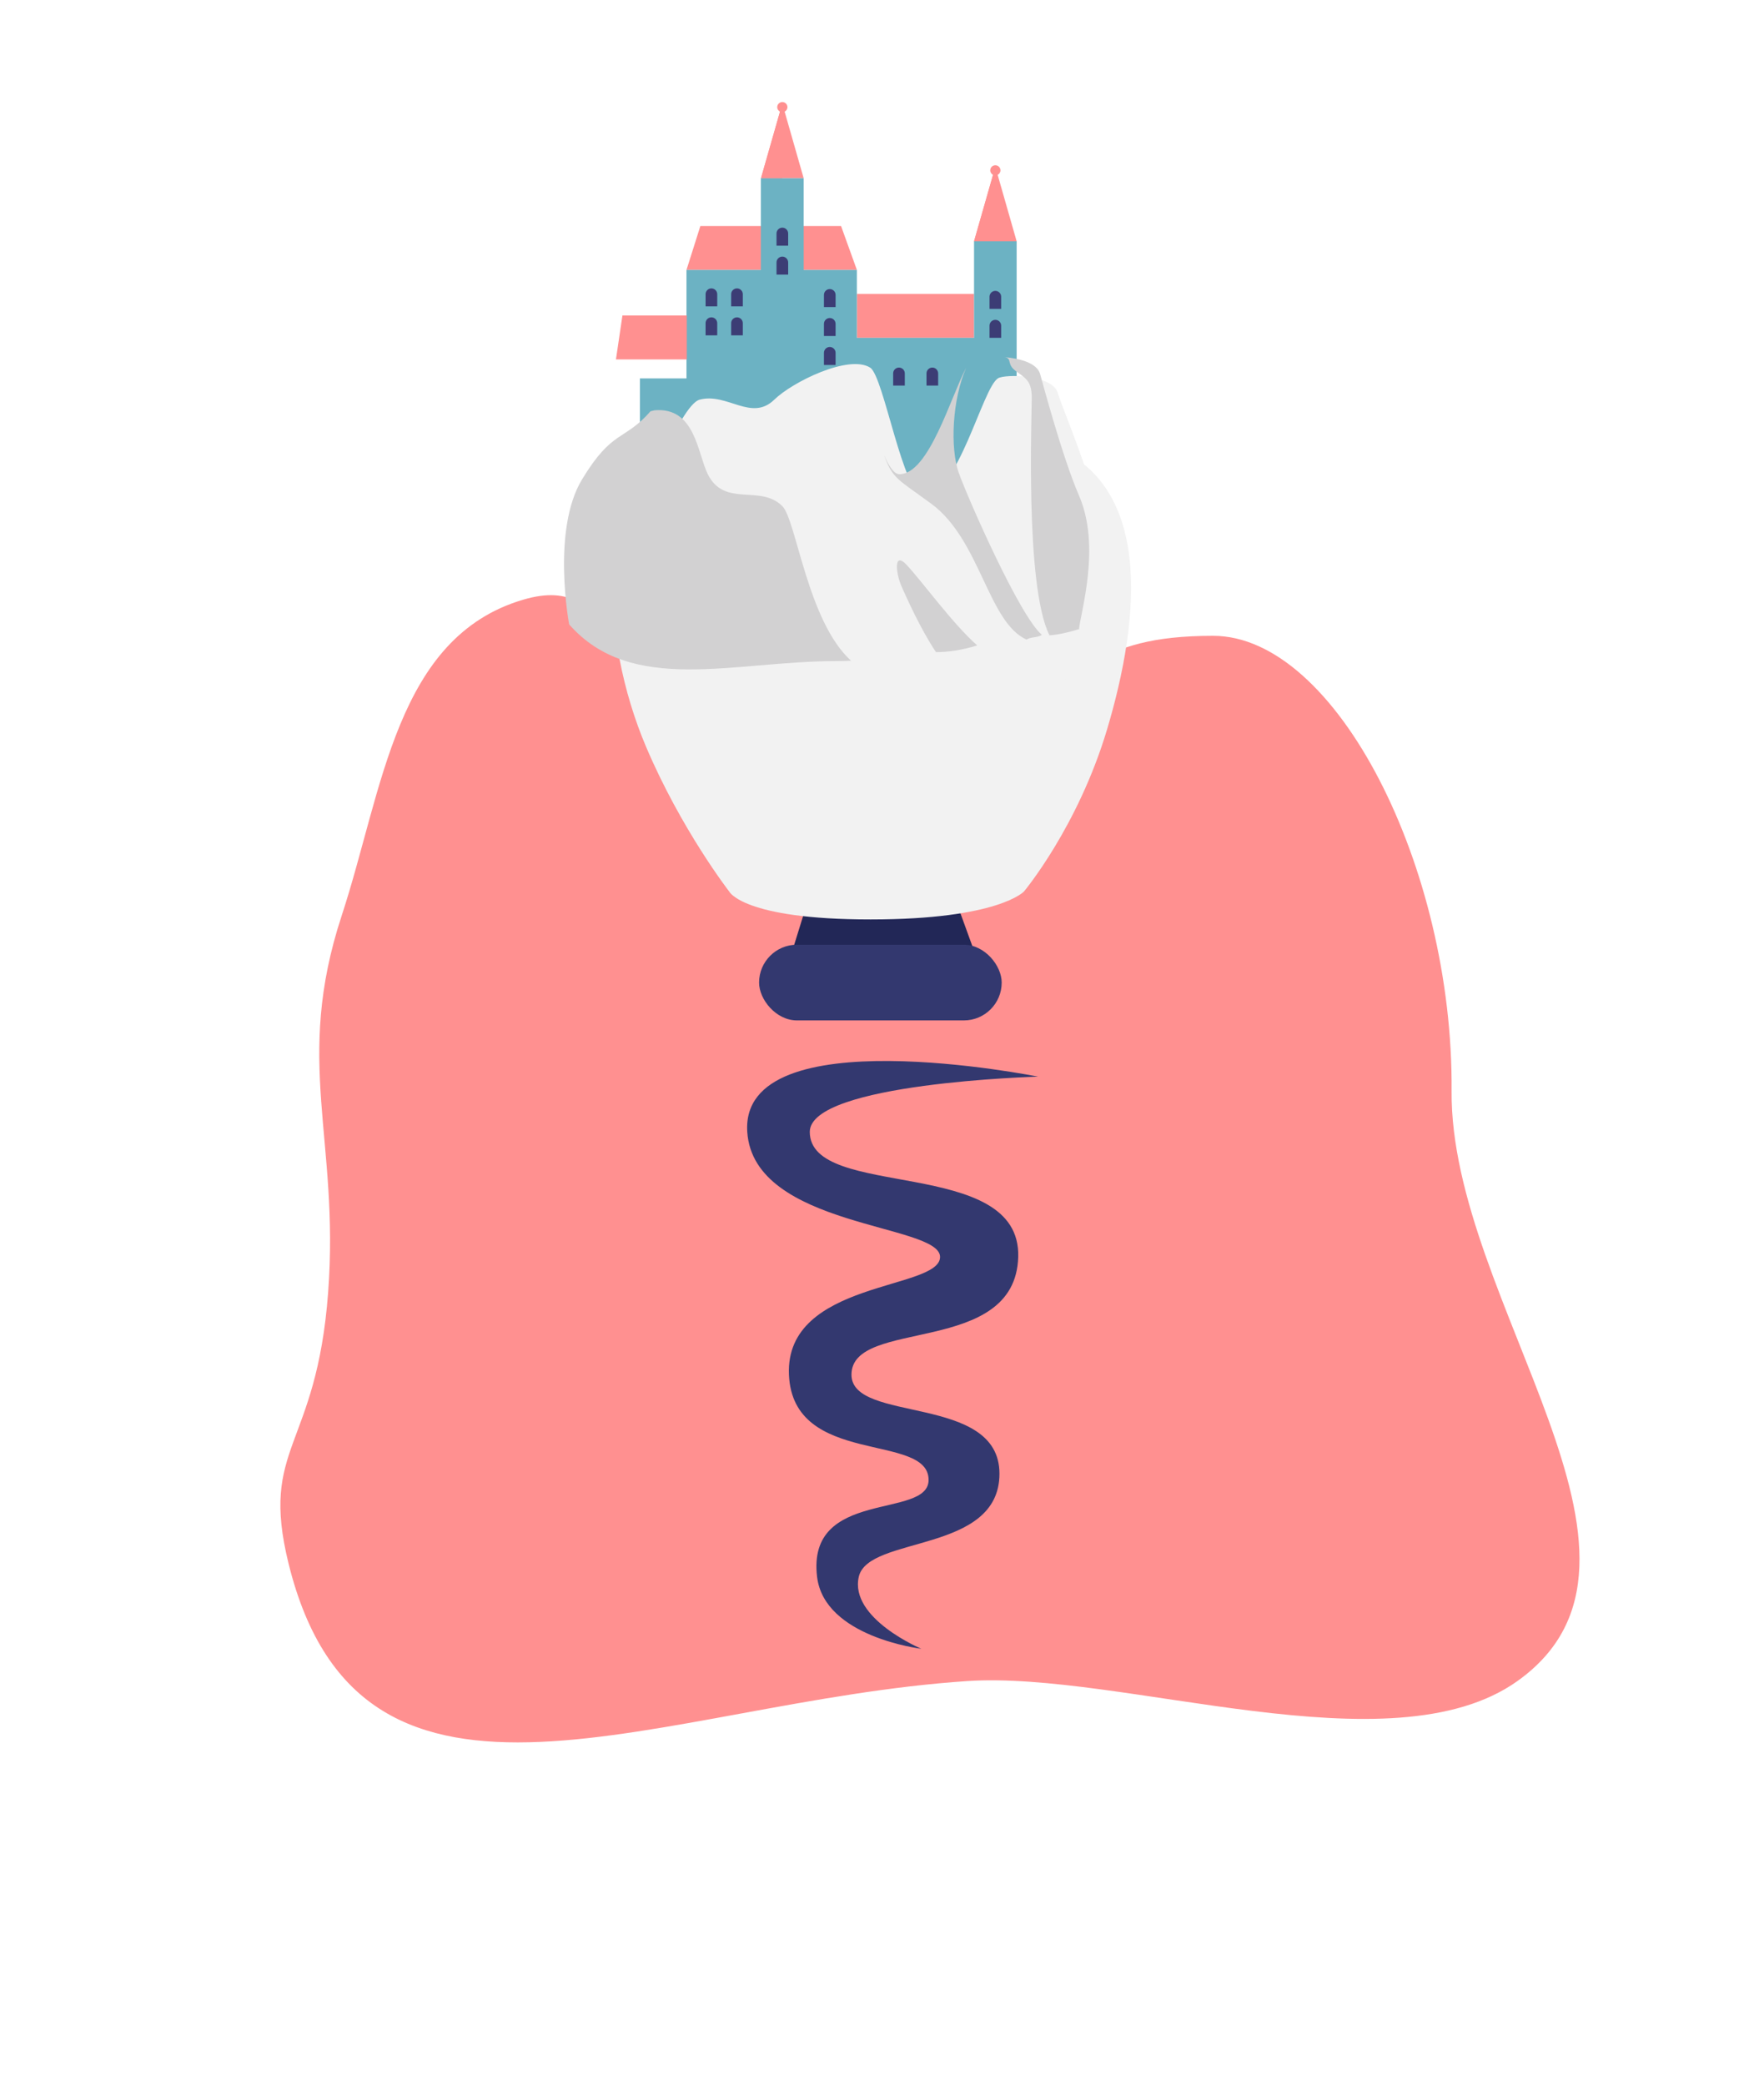 <svg width="368" height="435" viewBox="0 0 368 435" fill="none" xmlns="http://www.w3.org/2000/svg" xmlns:xlink="http://www.w3.org/1999/xlink">
<g filter="url(#filter0_i)">
<path d="M99.121 121.114C119.797 114.998 114.559 140.464 136.075 141.857C165.646 143.77 166.038 156.465 191.764 147.126C217.489 137.786 217.418 128.646 243.072 128.646C268.727 128.646 293.215 176.907 292.827 223.603C292.462 267.607 342.393 321.168 306.556 346.708C280.169 365.513 224.094 344.544 191.764 346.708C127.828 350.986 65.564 384.428 50.204 322.217C44.117 297.561 56.021 298.445 58.46 265.562C60.84 233.472 51.253 217.561 61.292 186.989C69.924 160.701 72.589 128.961 99.121 121.114Z" fill="#FF9090"/>
</g>
<mask id="mask0" mask-type="alpha" maskUnits="userSpaceOnUse" x="48" y="120" width="272" height="240">
<path d="M99.121 121.548C119.797 115.433 114.559 140.899 136.075 142.291C165.646 144.205 166.038 156.9 191.764 147.561C217.489 138.221 217.418 129.081 243.072 129.081C268.727 129.081 293.215 177.342 292.827 224.037C292.462 268.042 342.393 321.603 306.556 347.143C280.169 365.948 224.094 344.979 191.764 347.143C127.828 351.421 65.564 384.862 50.204 322.652C44.117 297.996 56.021 298.88 58.46 265.997C60.84 233.907 51.253 217.996 61.292 187.423C69.924 161.135 72.589 129.396 99.121 121.548Z" fill="#FF9090"/>
</mask>
<g mask="url(#mask0)">
<rect x="183.491" y="-7.975" width="524.849" height="233.819" transform="rotate(90 183.491 -7.975)" fill="url(#pattern0)" fill-opacity="0.05"/>
<rect x="418.139" y="-36.166" width="524.849" height="234.648" transform="rotate(90 418.139 -36.166)" fill="url(#pattern1)" fill-opacity="0.05"/>
</g>
<g filter="url(#filter1_d)">
<path d="M145.891 232.133C144.323 208.072 206.548 220.61 206.548 220.61C206.548 220.61 158.935 221.915 158.935 232.133C158.935 246.482 203.022 237.028 202.417 258.222C201.822 279.098 167.632 270.832 167.632 282.789C167.632 293.008 198.504 286.703 198.504 303.443C198.504 320.184 171.11 316.27 169.153 324.967C167.196 333.663 182.198 339.968 182.198 339.968C182.198 339.968 161.979 337.576 160.457 324.967C158.221 306.438 183.72 313.009 183.72 304.748C183.72 294.747 155.406 302.099 154.587 282.789C153.75 263.048 186.112 265.179 186.112 258.222C186.112 251.265 147.197 252.185 145.891 232.133Z" fill="#33386F"/>
</g>
<g filter="url(#filter2_d)">
<path d="M160.024 179.088L153.742 199.37H195.023L187.664 179.088H160.024Z" fill="#222757"/>
</g>
<g filter="url(#filter3_d)">
<path d="M135.44 88.392C149.123 83.884 160.092 92.816 171.614 95.63C171.614 95.63 194.101 83.895 207.788 88.392C230.977 96.013 227.807 125.183 220.974 148.103C214.887 168.52 203.616 181.985 203.616 181.985C203.616 181.985 198.275 187.817 171.614 187.817C144.953 187.817 142.12 181.985 142.12 181.985C142.12 181.985 132.103 169.071 124.743 151.713C115.342 129.541 112.706 95.883 135.44 88.392Z" fill="#F2F2F2"/>
</g>
<path d="M175.458 47.151H146.108L143.212 56.316H144.414H177.557H178.76L175.458 47.151Z" fill="#FF9090"/>
<path d="M203.201 61.315H178.761V70.48H203.201V61.315Z" fill="#FF9090"/>
<path d="M205.976 70.48H166.65V111.305H205.976V70.48Z" fill="#6CB2C3"/>
<path d="M208.711 35.539C208.711 34.951 208.234 34.475 207.646 34.475C207.058 34.475 206.582 34.951 206.582 35.539C206.582 35.967 206.838 36.331 207.202 36.5V44.519H208.091V36.5C208.455 36.331 208.711 35.967 208.711 35.539Z" fill="#FF9090"/>
<path d="M212.089 50.34H203.202V98.109H212.089V50.34Z" fill="#6CB2C3"/>
<path d="M212.089 50.34L207.645 34.788L203.202 50.34" fill="#FF9090"/>
<path d="M207.645 34.788L203.202 50.34H207.645V34.788Z" fill="#FF9090"/>
<path d="M207.645 60.683C206.974 60.683 206.43 61.227 206.43 61.898V64.438H208.86V61.898C208.86 61.226 208.316 60.683 207.645 60.683Z" fill="#3C3D75"/>
<path d="M207.645 66.723C206.974 66.723 206.43 67.267 206.43 67.938V70.478H208.86V67.938C208.86 67.266 208.316 66.723 207.645 66.723Z" fill="#3C3D75"/>
<path d="M187.542 76.685C186.871 76.685 186.327 77.229 186.327 77.9V80.441H188.757V77.9C188.757 77.229 188.213 76.685 187.542 76.685Z" fill="#3C3D75"/>
<path d="M194.499 76.685C193.828 76.685 193.284 77.229 193.284 77.9V80.441H195.714V77.9C195.714 77.229 195.17 76.685 194.499 76.685Z" fill="#3C3D75"/>
<path d="M178.76 56.316H143.212V97.141H178.76V56.316Z" fill="#6CB2C3"/>
<path d="M143.282 65.815H129.85L128.498 74.98H129.059H143.282V65.815Z" fill="#FF9090"/>
<g filter="url(#filter4_d)">
<path d="M143.282 74.946H128.498V115.819H143.282V74.946Z" fill="#6CB2C3"/>
</g>
<path d="M164.272 22.352C164.272 21.764 163.796 21.288 163.208 21.288C162.62 21.288 162.143 21.764 162.143 22.352C162.143 22.78 162.399 23.144 162.763 23.313V31.332H163.652V23.313C164.016 23.144 164.272 22.78 164.272 22.352Z" fill="#FF9090"/>
<path d="M167.65 37.153H158.763V84.921H167.65V37.153Z" fill="#6CB2C3"/>
<path d="M163.206 37.153H158.763V84.921H163.206V37.153Z" fill="#6CB2C3"/>
<path d="M167.65 37.153L163.206 21.601L158.763 37.153" fill="#FF9090"/>
<path d="M163.206 21.601L158.763 37.153H163.206V21.601Z" fill="#FF9090"/>
<path d="M163.208 47.495C162.537 47.495 161.993 48.039 161.993 48.71V51.251H164.423V48.71C164.423 48.039 163.879 47.495 163.208 47.495Z" fill="#3C3D75"/>
<path d="M163.208 53.535C162.537 53.535 161.993 54.08 161.993 54.751V57.291H164.423V54.751C164.423 54.079 163.879 53.535 163.208 53.535Z" fill="#3C3D75"/>
<path d="M173.104 60.305C172.433 60.305 171.889 60.849 171.889 61.52V64.061H174.319V61.52C174.319 60.849 173.775 60.305 173.104 60.305Z" fill="#3C3D75"/>
<path d="M173.103 66.346C172.432 66.346 171.888 66.889 171.888 67.561V70.101H174.318V67.561C174.318 66.889 173.774 66.346 173.103 66.346Z" fill="#3C3D75"/>
<path d="M173.103 72.386C172.432 72.386 171.888 72.93 171.888 73.601V76.142H174.318V73.601C174.318 72.93 173.774 72.386 173.103 72.386Z" fill="#3C3D75"/>
<g filter="url(#filter5_d)">
<path d="M156.542 79.367C151.764 84.03 146.729 77.886 140.99 79.367C136.654 80.486 128.77 102.973 123.215 110.472L120.91 112.931C133.936 127.761 153.025 137.133 174.316 137.133C193.898 137.133 212.826 128.844 225.68 116.036C227.202 105.166 216.782 81.883 215.671 77.995C214.56 74.107 204.68 73.998 203.199 74.923C199.902 76.984 194.868 99.363 187.647 99.363C183.389 99.363 179.385 74.507 176.538 72.701C172.088 69.879 160.313 75.687 156.542 79.367Z" fill="#F2F2F2"/>
</g>
<path d="M148.499 120.167L225.462 109.297C225.462 109.297 226.766 114.514 225.896 123.646C224.848 134.656 219.374 151.474 219.374 151.474H148.499V120.167Z" fill="#F2F2F2"/>
<path d="M148.411 60.162C147.74 60.162 147.196 60.706 147.196 61.377V63.918H149.626V61.377C149.626 60.706 149.082 60.162 148.411 60.162Z" fill="#3C3D75"/>
<path d="M148.41 66.203C147.739 66.203 147.195 66.747 147.195 67.418V69.958H149.625V67.418C149.625 66.746 149.081 66.203 148.41 66.203Z" fill="#3C3D75"/>
<path d="M153.748 60.162C153.077 60.162 152.533 60.706 152.533 61.377V63.918H154.963V61.377C154.963 60.706 154.419 60.162 153.748 60.162Z" fill="#3C3D75"/>
<path d="M153.748 66.203C153.077 66.203 152.533 66.747 152.533 67.418V69.958H154.963V67.418C154.963 66.746 154.419 66.203 153.748 66.203Z" fill="#3C3D75"/>
<path d="M200.052 98.741C198.137 93.436 198.676 83.265 201.563 76.709C198.311 82.873 193.764 98.926 187.647 98.926C186.527 98.926 185.456 97.327 184.424 94.915C186.235 99.961 187.317 99.957 194.312 105.116C204.496 112.627 206.148 129.881 214.157 133.429C215.059 132.821 216.474 133.08 217.347 132.432C212.786 128.642 202.069 104.327 200.052 98.741Z" fill="#D2D1D2"/>
<path d="M177.544 137.84C168.446 129.597 166.134 108.518 163.208 105.592C158.579 100.963 151.174 105.962 147.656 98.927C145.503 94.621 145.064 84.855 136.547 85.596L135.708 85.805C130.159 92.122 127.799 89.484 121.411 100.037C115.023 110.591 118.734 130.264 118.734 130.264C131.76 145.094 153.08 137.92 174.372 137.92C175.436 137.92 176.491 137.886 177.544 137.84Z" fill="#D2D1D2"/>
<path d="M216.976 77.994C216.331 75.737 212.732 74.758 209.535 74.511C211.228 74.731 209.931 75.936 211.864 77.369C213.808 78.81 215.133 79.366 215.234 82.56C215.325 85.434 213.72 122.072 218.919 132.493C217.922 132.493 219.915 132.85 225.099 131.255C225.497 127.467 229.684 113.953 225.099 103.387C221.658 95.459 217.575 80.091 216.976 77.994Z" fill="#D2D1D2"/>
<path d="M189.16 117.867C186.374 114.863 186.846 119.617 188.142 122.483C189.024 124.433 191.96 131.141 195.265 136.047C197.679 136.047 200.669 135.647 203.859 134.65C198.7 130.072 192.493 121.46 189.16 117.867Z" fill="#D2D1D2"/>
<g filter="url(#filter6_d)">
<rect x="148.357" y="193.088" width="50.614" height="15.794" rx="7.897" fill="#33386F"/>
</g>
<mask id="mask1" mask-type="alpha" maskUnits="userSpaceOnUse" x="48" y="21" width="272" height="339">
<path d="M99.121 121.114C119.797 114.998 114.559 140.464 136.075 141.857C165.646 143.77 166.038 156.465 191.764 147.126C217.489 137.786 217.418 128.646 243.072 128.646C268.727 128.646 293.215 176.907 292.827 223.603C292.462 267.607 342.393 321.168 306.556 346.708C280.169 365.513 224.094 344.544 191.764 346.708C127.828 350.986 65.564 384.428 50.204 322.217C44.117 297.561 56.021 298.445 58.46 265.562C60.84 233.472 51.253 217.561 61.292 186.989C69.924 160.701 72.589 128.961 99.121 121.114Z" fill="#FF9090"/>
<path d="M160.024 179.088L153.742 199.37H195.023L187.664 179.088H160.024Z" fill="#222757"/>
<path d="M135.44 88.392C149.123 83.884 160.092 92.816 171.614 95.63C171.614 95.63 194.101 83.895 207.788 88.392C230.977 96.013 227.807 125.183 220.974 148.103C214.887 168.52 203.616 181.985 203.616 181.985C203.616 181.985 198.275 187.817 171.614 187.817C144.953 187.817 142.121 181.985 142.121 181.985C142.121 181.985 132.103 169.071 124.743 151.713C115.342 129.541 112.706 95.883 135.44 88.392Z" fill="#F2F2F2"/>
<path d="M177.557 47.151L144.414 47.151H143.212V56.316H144.414H177.557H178.76V47.151L177.557 47.151Z" fill="#FF9090"/>
<path d="M203.201 61.315H178.761V70.48H203.201V61.315Z" fill="#FF9090"/>
<path d="M205.976 70.48H166.649V111.305H205.976V70.48Z" fill="#3C3D75"/>
<path d="M203.201 70.48H178.761V72.631H203.201V70.48Z" fill="#3C3D75"/>
<path d="M208.711 35.539C208.711 34.951 208.234 34.475 207.646 34.475C207.058 34.475 206.582 34.951 206.582 35.539C206.582 35.967 206.838 36.331 207.202 36.5V44.519H208.091V36.5C208.455 36.331 208.711 35.967 208.711 35.539Z" fill="#FF9090"/>
<path d="M212.089 50.34H203.202V98.109H212.089V50.34Z" fill="#2C2D63"/>
<path d="M207.645 50.34H203.202V98.109H207.645V50.34Z" fill="#2C2D63"/>
<path d="M212.089 50.34L207.645 34.788L203.202 50.34" fill="#FF9090"/>
<path d="M212.089 56.068H203.202V58.221H212.089V56.068Z" fill="#2C2D63"/>
<path d="M212.089 50.34H203.202V52.493H212.089V50.34Z" fill="#2C2D63"/>
<path d="M207.645 34.788L203.202 50.34H207.645V34.788Z" fill="#FF9090"/>
<path d="M207.645 60.683C206.974 60.683 206.43 61.227 206.43 61.898V64.438H208.86V61.898C208.86 61.226 208.316 60.683 207.645 60.683Z" fill="#6CB2C3"/>
<path d="M207.645 66.723C206.974 66.723 206.43 67.267 206.43 67.938V70.478H208.86V67.938C208.86 67.266 208.316 66.723 207.645 66.723Z" fill="#6CB2C3"/>
<path d="M194.313 70.478H185.425V118.247H194.313V70.478Z" fill="#2C2D63"/>
<path d="M189.869 70.478H185.425V118.247H189.869V70.478Z" fill="#2C2D63"/>
<path d="M194.313 76.207H185.425V78.359H194.313V76.207Z" fill="#2C2D63"/>
<path d="M194.313 70.478H185.425V72.631H194.313V70.478Z" fill="#2C2D63"/>
<path d="M189.871 80.821C189.2 80.821 188.656 81.365 188.656 82.036V84.576H191.086V82.036C191.086 81.365 190.542 80.821 189.871 80.821Z" fill="#6CB2C3"/>
<path d="M189.871 86.861C189.2 86.861 188.656 87.405 188.656 88.076V90.617H191.086V88.076C191.086 87.405 190.542 86.861 189.871 86.861Z" fill="#6CB2C3"/>
<path d="M178.76 56.316H143.212V97.141H178.76V56.316Z" fill="#3C3D75"/>
<path d="M178.76 56.316H143.212V58.352H178.76V56.316Z" fill="#3C3D75"/>
<path d="M164.272 22.352C164.272 21.764 163.796 21.288 163.208 21.288C162.62 21.288 162.143 21.764 162.143 22.352C162.143 22.78 162.399 23.144 162.763 23.313V31.332H163.652V23.313C164.017 23.144 164.272 22.78 164.272 22.352Z" fill="#FF9090"/>
<path d="M167.65 37.153H158.763V84.921H167.65V37.153Z" fill="#2C2D63"/>
<path d="M163.206 37.153H158.763V84.921H163.206V37.153Z" fill="#2C2D63"/>
<path d="M167.65 37.153L163.206 21.601L158.763 37.153" fill="#FF9090"/>
<path d="M167.65 42.881H158.763V45.033H167.65V42.881Z" fill="#2C2D63"/>
<path d="M167.65 37.153H158.763V39.305H167.65V37.153Z" fill="#2C2D63"/>
<path d="M163.206 21.601L158.763 37.153H163.206V21.601Z" fill="#FF9090"/>
<path d="M163.208 47.495C162.537 47.495 161.993 48.039 161.993 48.71V51.251H164.423V48.71C164.423 48.039 163.879 47.495 163.208 47.495Z" fill="#6CB2C3"/>
<path d="M163.208 53.535C162.537 53.535 161.993 54.08 161.993 54.751V57.291H164.423V54.751C164.423 54.079 163.879 53.535 163.208 53.535Z" fill="#6CB2C3"/>
<path d="M173.104 60.305C172.433 60.305 171.888 60.849 171.888 61.52V64.061H174.319V61.52C174.319 60.849 173.774 60.305 173.104 60.305Z" fill="#6CB2C3"/>
<path d="M173.103 66.346C172.432 66.346 171.888 66.889 171.888 67.561V70.101H174.318V67.561C174.318 66.889 173.774 66.346 173.103 66.346Z" fill="#6CB2C3"/>
<path d="M173.103 72.386C172.432 72.386 171.888 72.93 171.888 73.601V76.142H174.318V73.601C174.318 72.93 173.774 72.386 173.103 72.386Z" fill="#6CB2C3"/>
<path d="M156.542 79.367C151.764 84.03 146.729 77.886 140.99 79.367C136.654 80.486 128.77 102.973 123.215 110.472L120.91 112.931C133.936 127.761 153.025 137.133 174.316 137.133C193.898 137.133 211.623 129.212 224.478 116.405C220.974 111.027 216.782 81.883 215.671 77.995C214.56 74.107 204.68 73.998 203.199 74.923C199.902 76.984 194.868 99.363 187.647 99.363C183.389 99.363 179.385 74.507 176.538 72.701C172.088 69.879 160.313 75.687 156.542 79.367Z" fill="#F2F2F2"/>
<path d="M200.052 99.177C198.137 93.873 198.677 83.701 201.563 77.145C198.311 83.309 193.764 99.363 187.647 99.363C186.528 99.363 185.456 97.763 184.425 95.351C186.236 100.397 187.318 100.393 194.313 105.552C204.496 113.064 206.415 129.744 214.424 133.292C215.327 132.684 216.741 132.943 217.614 132.295C213.054 128.505 202.069 104.763 200.052 99.177Z" fill="#D2D1D2"/>
<path d="M177.544 138.276C168.446 130.033 166.135 108.954 163.209 106.028C158.58 101.399 151.174 106.398 147.656 99.363C145.503 95.057 145.064 85.291 136.547 86.032L135.709 86.242C130.16 92.558 127.799 89.92 121.411 100.474C115.023 111.027 118.734 130.701 118.734 130.701C131.761 145.531 153.08 138.356 174.372 138.356C175.436 138.356 176.492 138.322 177.544 138.276Z" fill="#D2D1D2"/>
<path d="M215.672 77.996C215.027 75.738 211.428 74.76 208.231 74.513C209.924 74.732 208.627 75.937 210.56 77.371C212.504 78.812 213.829 79.367 213.93 82.561C214.021 85.436 212.416 122.074 217.615 132.495C216.618 132.495 219.807 132.694 224.991 131.099C225.389 127.312 228.38 113.955 223.795 103.389C220.354 95.461 216.271 80.092 215.672 77.996Z" fill="#D2D1D2"/>
<path d="M189.16 118.303C186.374 115.299 186.846 120.054 188.142 122.919C189.024 124.869 191.961 131.577 195.265 136.483C197.679 136.483 200.67 136.083 203.859 135.086C198.7 130.508 192.493 121.896 189.16 118.303Z" fill="#D2D1D2"/>
<path d="M148.411 60.162C147.74 60.162 147.196 60.706 147.196 61.377V63.918H149.626V61.377C149.626 60.706 149.082 60.162 148.411 60.162Z" fill="#6CB2C3"/>
<path d="M148.41 66.203C147.739 66.203 147.195 66.747 147.195 67.418V69.958H149.625V67.418C149.625 66.746 149.081 66.203 148.41 66.203Z" fill="#6CB2C3"/>
<path d="M153.748 60.162C153.077 60.162 152.533 60.706 152.533 61.377V63.918H154.963V61.377C154.963 60.706 154.419 60.162 153.748 60.162Z" fill="#6CB2C3"/>
<path d="M153.748 66.203C153.077 66.203 152.533 66.747 152.533 67.418V69.958H154.963V67.418C154.963 66.746 154.419 66.203 153.748 66.203Z" fill="#6CB2C3"/>
<path d="M159.587 234.827C166.5 246.785 206.63 241.147 206.765 258.272C206.899 275.398 158.239 273.294 158.239 280.371C158.239 281.149 158.249 281.776 158.266 282.279C158.974 282.259 158.402 286.298 158.266 282.279C158.257 282.279 158.248 282.28 158.239 282.281C157.396 282.421 149.975 282.34 146.37 282.281C144.69 263.251 190.742 265.355 190.686 258.272C190.626 250.626 146.37 254.617 146.37 232.568C146.37 209.173 206.765 221.262 206.765 221.262C206.765 221.262 152.674 222.87 159.587 234.827Z" fill="#33386F"/>
<path d="M206.765 304.181C206.624 286.205 161.075 292.39 158.239 280.348L146.37 280.348C145.264 302.369 190.626 296.535 190.686 304.181C190.742 311.264 146.37 309.086 146.37 328.19C146.37 335.402 154.152 341.925 154.152 341.925C154.994 341.785 148.934 328.217 158.239 324.749C167.543 321.282 206.899 321.306 206.765 304.181Z" fill="#33386F"/>
<rect x="148.357" y="193.088" width="50.614" height="15.794" rx="7.897" fill="#33386F"/>
</mask>
<g mask="url(#mask1)">
<rect x="183.491" y="-70.975" width="524.849" height="233.819" transform="rotate(90 183.491 -70.975)" fill="url(#pattern2)" fill-opacity="0.05"/>
<rect x="418.139" y="-99.166" width="524.849" height="234.648" transform="rotate(90 418.139 -99.166)" fill="url(#pattern3)" fill-opacity="0.05"/>
</g>
<defs>
<filter id="filter0_i" x="48.491" y="120.167" width="281.018" height="243.337" filterUnits="userSpaceOnUse" color-interpolation-filters="sRGB">
<feFlood flood-opacity="0" result="BackgroundImageFix"/>
<feBlend mode="normal" in="SourceGraphic" in2="BackgroundImageFix" result="shape"/>
<feColorMatrix in="SourceAlpha" type="matrix" values="0 0 0 0 0 0 0 0 0 0 0 0 0 0 0 0 0 0 127 0" result="hardAlpha"/>
<feOffset dx="10" dy="4"/>
<feGaussianBlur stdDeviation="5"/>
<feComposite in2="hardAlpha" operator="arithmetic" k2="-1" k3="1"/>
<feColorMatrix type="matrix" values="0 0 0 0 0 0 0 0 0 0 0 0 0 0 0 0 0 0 0.4 0"/>
<feBlend mode="normal" in2="shape" result="effect1_innerShadow"/>
</filter>
<pattern id="pattern0" patternContentUnits="objectBoundingBox" width="1" height="1">
<use xlink:href="#image0" transform="translate(0 -0.342) scale(0.003 0.007)"/>
</pattern>
<pattern id="pattern1" patternContentUnits="objectBoundingBox" width="1" height="1">
<use xlink:href="#image0" transform="translate(0 -0.339) scale(0.003 0.007)"/>
</pattern>
<filter id="filter1_d" x="145.861" y="216.345" width="75.686" height="132.623" filterUnits="userSpaceOnUse" color-interpolation-filters="sRGB">
<feFlood flood-opacity="0" result="BackgroundImageFix"/>
<feColorMatrix in="SourceAlpha" type="matrix" values="0 0 0 0 0 0 0 0 0 0 0 0 0 0 0 0 0 0 127 0"/>
<feOffset dx="10" dy="4"/>
<feGaussianBlur stdDeviation="2.5"/>
<feColorMatrix type="matrix" values="0 0 0 0 0 0 0 0 0 0 0 0 0 0 0 0 0 0 0.4 0"/>
<feBlend mode="normal" in2="BackgroundImageFix" result="effect1_dropShadow"/>
<feBlend mode="normal" in="SourceGraphic" in2="effect1_dropShadow" result="shape"/>
</filter>
<filter id="filter2_d" x="153.742" y="173.088" width="61.281" height="40.282" filterUnits="userSpaceOnUse" color-interpolation-filters="sRGB">
<feFlood flood-opacity="0" result="BackgroundImageFix"/>
<feColorMatrix in="SourceAlpha" type="matrix" values="0 0 0 0 0 0 0 0 0 0 0 0 0 0 0 0 0 0 127 0"/>
<feOffset dx="10" dy="4"/>
<feGaussianBlur stdDeviation="5"/>
<feColorMatrix type="matrix" values="0 0 0 0 0 0 0 0 0 0 0 0 0 0 0 0 0 0 0.4 0"/>
<feBlend mode="normal" in2="BackgroundImageFix" result="effect1_dropShadow"/>
<feBlend mode="normal" in="SourceGraphic" in2="effect1_dropShadow" result="shape"/>
</filter>
<filter id="filter3_d" x="117.847" y="81.143" width="128.12" height="120.674" filterUnits="userSpaceOnUse" color-interpolation-filters="sRGB">
<feFlood flood-opacity="0" result="BackgroundImageFix"/>
<feColorMatrix in="SourceAlpha" type="matrix" values="0 0 0 0 0 0 0 0 0 0 0 0 0 0 0 0 0 0 127 0"/>
<feOffset dx="10" dy="4"/>
<feGaussianBlur stdDeviation="5"/>
<feColorMatrix type="matrix" values="0 0 0 0 0 0 0 0 0 0 0 0 0 0 0 0 0 0 0.4 0"/>
<feBlend mode="normal" in2="BackgroundImageFix" result="effect1_dropShadow"/>
<feBlend mode="normal" in="SourceGraphic" in2="effect1_dropShadow" result="shape"/>
</filter>
<filter id="filter4_d" x="123.498" y="68.946" width="34.784" height="60.873" filterUnits="userSpaceOnUse" color-interpolation-filters="sRGB">
<feFlood flood-opacity="0" result="BackgroundImageFix"/>
<feColorMatrix in="SourceAlpha" type="matrix" values="0 0 0 0 0 0 0 0 0 0 0 0 0 0 0 0 0 0 127 0"/>
<feOffset dx="5" dy="4"/>
<feGaussianBlur stdDeviation="5"/>
<feColorMatrix type="matrix" values="0 0 0 0 0 0 0 0 0 0 0 0 0 0 0 0 0 0 0.4 0"/>
<feBlend mode="normal" in2="BackgroundImageFix" result="effect1_dropShadow"/>
<feBlend mode="normal" in="SourceGraphic" in2="effect1_dropShadow" result="shape"/>
</filter>
<filter id="filter5_d" x="115.91" y="65.953" width="124.922" height="85.18" filterUnits="userSpaceOnUse" color-interpolation-filters="sRGB">
<feFlood flood-opacity="0" result="BackgroundImageFix"/>
<feColorMatrix in="SourceAlpha" type="matrix" values="0 0 0 0 0 0 0 0 0 0 0 0 0 0 0 0 0 0 127 0"/>
<feOffset dx="5" dy="4"/>
<feGaussianBlur stdDeviation="5"/>
<feColorMatrix type="matrix" values="0 0 0 0 0 0 0 0 0 0 0 0 0 0 0 0 0 0 0.4 0"/>
<feBlend mode="normal" in2="BackgroundImageFix" result="effect1_dropShadow"/>
<feBlend mode="normal" in="SourceGraphic" in2="effect1_dropShadow" result="shape"/>
</filter>
<filter id="filter6_d" x="148.357" y="187.088" width="70.614" height="35.794" filterUnits="userSpaceOnUse" color-interpolation-filters="sRGB">
<feFlood flood-opacity="0" result="BackgroundImageFix"/>
<feColorMatrix in="SourceAlpha" type="matrix" values="0 0 0 0 0 0 0 0 0 0 0 0 0 0 0 0 0 0 127 0"/>
<feOffset dx="10" dy="4"/>
<feGaussianBlur stdDeviation="5"/>
<feColorMatrix type="matrix" values="0 0 0 0 0 0 0 0 0 0 0 0 0 0 0 0 0 0 0.4 0"/>
<feBlend mode="normal" in2="BackgroundImageFix" result="effect1_dropShadow"/>
<feBlend mode="normal" in="SourceGraphic" in2="effect1_dropShadow" result="shape"/>
</filter>
<pattern id="pattern2" patternContentUnits="objectBoundingBox" width="1" height="1">
<use xlink:href="#image0" transform="translate(0 -0.342) scale(0.003 0.007)"/>
</pattern>
<pattern id="pattern3" patternContentUnits="objectBoundingBox" width="1" height="1">
<use xlink:href="#image0" transform="translate(0 -0.339) scale(0.003 0.007)"/>
</pattern>
</defs>
</svg>
